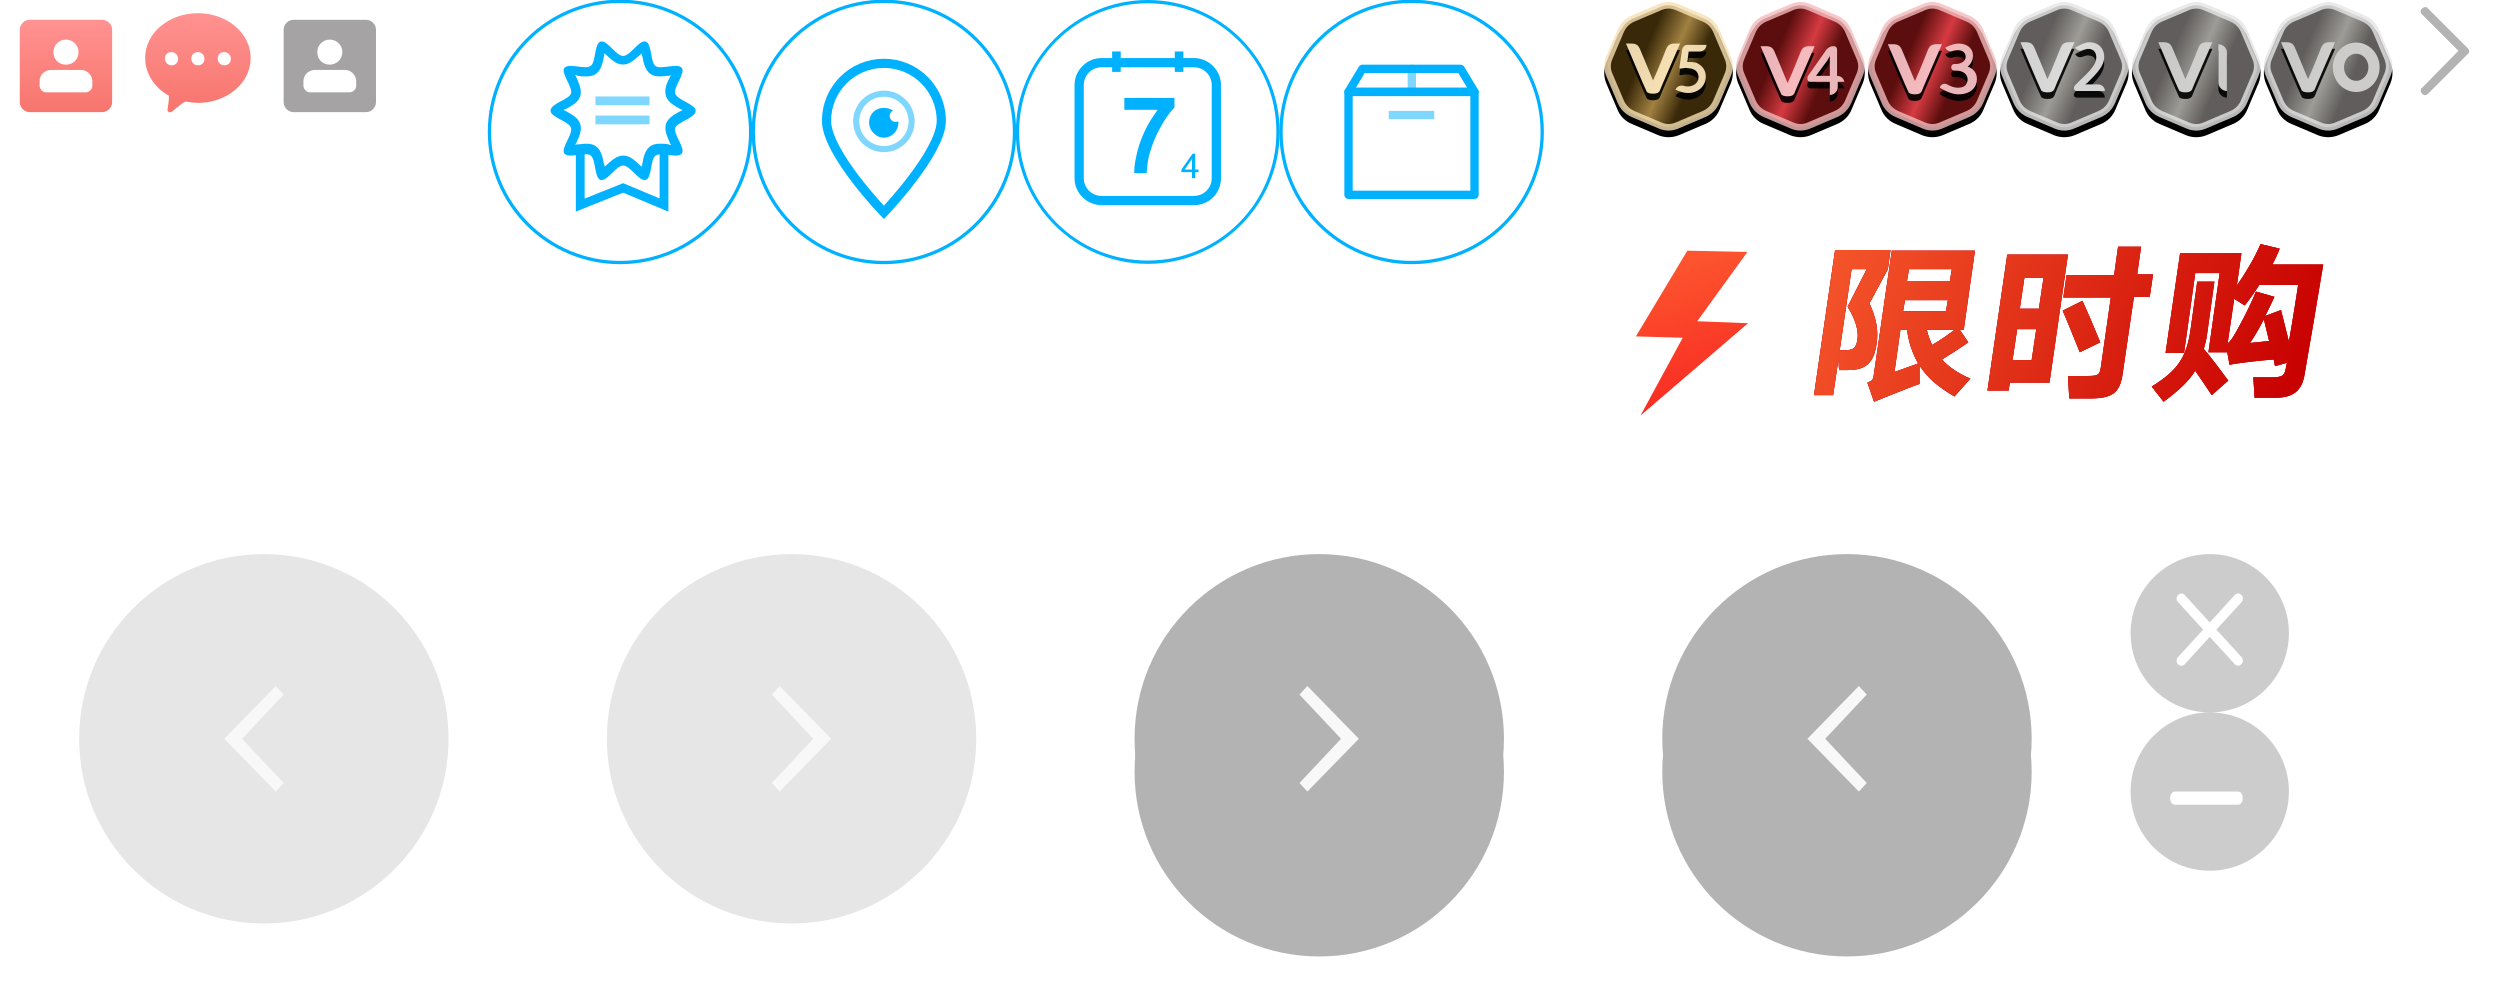 <?xml version="1.0" encoding="utf-8"?>
<!-- Generator: Adobe Illustrator 19.0.0, SVG Export Plug-In . SVG Version: 6.00 Build 0)  -->
<svg version="1.1" id="图层_1" xmlns="http://www.w3.org/2000/svg" xmlns:xlink="http://www.w3.org/1999/xlink" x="0px" y="0px"
	 width="379px" height="152px" viewBox="-108 344.9 379 152" style="enable-background:new -108 344.9 379 152;"
	 xml:space="preserve">
<style type="text/css">
	.st0{fill:#00B1FF;}
	.st1{enable-background:new    ;}
	.st2{fill:none;stroke:#00B1FF;stroke-width:0.5;}
	.st3{fill:none;stroke:#00B1FF;stroke-width:1.391;stroke-linecap:round;}
	.st4{opacity:0.5;fill:none;stroke:#00B1FF;stroke-width:0.927;enable-background:new    ;}
	.st5{fill:none;stroke:#00B1FF;stroke-width:1.261;stroke-linecap:round;stroke-linejoin:round;}
	
		.st6{opacity:0.5;fill:none;stroke:#00B1FF;stroke-width:1.261;stroke-linecap:round;stroke-linejoin:round;enable-background:new    ;}
	.st7{opacity:0.5;fill:none;stroke:#00B1FF;stroke-width:1.261;stroke-linejoin:round;enable-background:new    ;}
	.st8{fill:none;stroke:#00B1FF;stroke-width:1.331;stroke-linecap:round;}
	.st9{opacity:0.5;fill:none;stroke:#00B1FF;stroke-width:1.331;enable-background:new    ;}
	.st10{fill:url(#合并形状_3_);}
	.st11{fill:url(#合并形状_4_);}
	.st12{fill:#A5A3A3;}
	.st13{filter:url(#filter-5);}
	.st14{fill:url(#SVGID_1_);stroke:#F6DFB3;stroke-opacity:0.8;}
	.st15{opacity:0.9;}
	.st16{filter:url(#filter-7);}
	.st17{fill:#FFEAC0;}
	.st18{filter:url(#filter-9);}
	.st19{filter:url(#filter-12);}
	.st20{fill:url(#SVGID_2_);stroke:#F2BABC;stroke-opacity:0.8;}
	.st21{filter:url(#filter-14);}
	.st22{fill:#F9C9CC;}
	.st23{filter:url(#filter-16);}
	.st24{filter:url(#filter-19);}
	.st25{fill:url(#SVGID_3_);stroke:#E5E5E5;stroke-opacity:0.8;}
	.st26{filter:url(#filter-21);}
	.st27{fill:#E1E1E1;}
	.st28{filter:url(#filter-23);}
	.st29{filter:url(#filter-25);}
	.st30{fill:url(#SVGID_4_);stroke:#E5E5E5;stroke-opacity:0.8;}
	.st31{filter:url(#filter-27);}
	.st32{fill:#D5D5D4;}
	.st33{filter:url(#filter-29);}
	.st34{fill:#D8D7D6;}
	.st35{filter:url(#filter-31);}
	.st36{fill:url(#SVGID_5_);stroke:#E5E5E5;stroke-opacity:0.8;}
	.st37{filter:url(#filter-33);}
	.st38{fill:none;stroke:#CDCCCB;stroke-width:1.7;}
	.st39{filter:url(#filter-35);}
	.st40{fill:url(#SVGID_6_);stroke:#F2BABC;stroke-opacity:0.8;}
	.st41{filter:url(#filter-37);}
	.st42{filter:url(#filter-39);}
	.st43{fill:none;}
	.st44{opacity:0.1;enable-background:new    ;}
	.st45{opacity:0.7;fill:#FFFFFF;enable-background:new    ;}
	.st46{opacity:0.3;}
	.st47{filter:url(#filter-41);}
	.st48{opacity:0.9;fill:#FFFFFF;enable-background:new    ;}
	.st49{filter:url(#filter-43);}
	.st50{fill:#CA141D;}
	.st51{fill:url(#path-45_3_);}
	.st52{fill:url(#Light-icon_1_);}
	.st53{opacity:0.2;enable-background:new    ;}
	.st54{fill:#FFFFFF;}
	.st55{opacity:0.3;enable-background:new    ;}
</style>
<filter  width="192.8%" height="159.6%" filterUnits="objectBoundingBox" x="-45.1%" id="filter-9" y="-16.3%">
	<feMorphology  in="SourceAlpha" radius="0.2" result="shadowSpreadOuter1" operator="dilate"></feMorphology>
	<feOffset  in="shadowSpreadOuter1" dx="0" result="shadowOffsetOuter1" dy="1"></feOffset>
	<feGaussianBlur  in="shadowOffsetOuter1" result="shadowBlurOuter1" stdDeviation="0.5"></feGaussianBlur>
	<feComposite  in="shadowBlurOuter1" in2="SourceAlpha" result="shadowBlurOuter1" operator="out"></feComposite>
	
		<feColorMatrix  type="matrix" in="shadowBlurOuter1" values="0 0 0 0 0.652   0 0 0 0 0.373   0 0 0 0 0.128  0 0 0 0.126 0">
		</feColorMatrix>
</filter>
<filter  width="149.3%" height="152.6%" filterUnits="objectBoundingBox" x="-24.7%" id="filter-7" y="-13.2%">
	<feOffset  in="SourceAlpha" dx="0" result="shadowOffsetOuter1" dy="1"></feOffset>
	<feGaussianBlur  in="shadowOffsetOuter1" result="shadowBlurOuter1" stdDeviation="0.5"></feGaussianBlur>
	
		<feColorMatrix  type="matrix" in="shadowBlurOuter1" values="0 0 0 0 0.652   0 0 0 0 0.373   0 0 0 0 0.128  0 0 0 0.126 0">
		</feColorMatrix>
</filter>
<filter  width="116.7%" height="116.7%" filterUnits="objectBoundingBox" x="-8.4%" id="filter-5" y="-3.4%">
	<feOffset  in="SourceAlpha" dx="0" result="shadowOffsetOuter1" dy="1"></feOffset>
	<feGaussianBlur  in="shadowOffsetOuter1" result="shadowBlurOuter1" stdDeviation="0.5"></feGaussianBlur>
	<feComposite  in="shadowBlurOuter1" in2="SourceAlpha" result="shadowBlurOuter1" operator="out"></feComposite>
	<feColorMatrix  type="matrix" in="shadowBlurOuter1" values="0 0 0 0 0   0 0 0 0 0   0 0 0 0 0  0 0 0 0.1 0"></feColorMatrix>
</filter>
<filter  width="167.9%" height="167.9%" filterUnits="objectBoundingBox" x="-33.9%" id="filter-43" y="-25.0%">
	<feOffset  in="SourceAlpha" dx="0" result="shadowOffsetOuter1" dy="5"></feOffset>
	<feGaussianBlur  in="shadowOffsetOuter1" result="shadowBlurOuter1" stdDeviation="5.5"></feGaussianBlur>
	<feColorMatrix  type="matrix" in="shadowBlurOuter1" values="0 0 0 0 0   0 0 0 0 0   0 0 0 0 0  0 0 0 0.05 0"></feColorMatrix>
</filter>
<filter  width="167.9%" height="167.9%" filterUnits="objectBoundingBox" x="-33.9%" id="filter-41" y="-25.0%">
	<feOffset  in="SourceAlpha" dx="0" result="shadowOffsetOuter1" dy="5"></feOffset>
	<feGaussianBlur  in="shadowOffsetOuter1" result="shadowBlurOuter1" stdDeviation="5.5"></feGaussianBlur>
	<feColorMatrix  type="matrix" in="shadowBlurOuter1" values="0 0 0 0 0   0 0 0 0 0   0 0 0 0 0  0 0 0 0.05 0"></feColorMatrix>
</filter>
<filter  width="174.9%" height="159.1%" filterUnits="objectBoundingBox" x="-35.0%" id="filter-39" y="-16.1%">
	<feMorphology  in="SourceAlpha" radius="0.2" result="shadowSpreadOuter1" operator="dilate"></feMorphology>
	<feOffset  in="shadowSpreadOuter1" dx="0" result="shadowOffsetOuter1" dy="1"></feOffset>
	<feGaussianBlur  in="shadowOffsetOuter1" result="shadowBlurOuter1" stdDeviation="0.5"></feGaussianBlur>
	<feComposite  in="shadowBlurOuter1" in2="SourceAlpha" result="shadowBlurOuter1" operator="out"></feComposite>
	
		<feColorMatrix  type="matrix" in="shadowBlurOuter1" values="0 0 0 0 0.652   0 0 0 0 0.373   0 0 0 0 0.128  0 0 0 0.126 0">
		</feColorMatrix>
</filter>
<filter  width="149.3%" height="152.6%" filterUnits="objectBoundingBox" x="-24.7%" id="filter-37" y="-13.2%">
	<feOffset  in="SourceAlpha" dx="0" result="shadowOffsetOuter1" dy="1"></feOffset>
	<feGaussianBlur  in="shadowOffsetOuter1" result="shadowBlurOuter1" stdDeviation="0.5"></feGaussianBlur>
	
		<feColorMatrix  type="matrix" in="shadowBlurOuter1" values="0 0 0 0 0.652   0 0 0 0 0.373   0 0 0 0 0.128  0 0 0 0.126 0">
		</feColorMatrix>
</filter>
<filter  width="116.7%" height="116.7%" filterUnits="objectBoundingBox" x="-8.4%" id="filter-35" y="-3.4%">
	<feOffset  in="SourceAlpha" dx="0" result="shadowOffsetOuter1" dy="1"></feOffset>
	<feGaussianBlur  in="shadowOffsetOuter1" result="shadowBlurOuter1" stdDeviation="0.5"></feGaussianBlur>
	<feComposite  in="shadowBlurOuter1" in2="SourceAlpha" result="shadowBlurOuter1" operator="out"></feComposite>
	<feColorMatrix  type="matrix" in="shadowBlurOuter1" values="0 0 0 0 0   0 0 0 0 0   0 0 0 0 0  0 0 0 0.1 0"></feColorMatrix>
</filter>
<filter  width="149.3%" height="152.6%" filterUnits="objectBoundingBox" x="-24.7%" id="filter-33" y="-13.2%">
	<feOffset  in="SourceAlpha" dx="0" result="shadowOffsetOuter1" dy="1"></feOffset>
	<feGaussianBlur  in="shadowOffsetOuter1" result="shadowBlurOuter1" stdDeviation="0.5"></feGaussianBlur>
	
		<feColorMatrix  type="matrix" in="shadowBlurOuter1" values="0 0 0 0 0.652   0 0 0 0 0.373   0 0 0 0 0.128  0 0 0 0.126 0">
		</feColorMatrix>
</filter>
<filter  width="116.7%" height="116.7%" filterUnits="objectBoundingBox" x="-8.4%" id="filter-31" y="-3.4%">
	<feOffset  in="SourceAlpha" dx="0" result="shadowOffsetOuter1" dy="1"></feOffset>
	<feGaussianBlur  in="shadowOffsetOuter1" result="shadowBlurOuter1" stdDeviation="0.5"></feGaussianBlur>
	<feComposite  in="shadowBlurOuter1" in2="SourceAlpha" result="shadowBlurOuter1" operator="out"></feComposite>
	<feColorMatrix  type="matrix" in="shadowBlurOuter1" values="0 0 0 0 0   0 0 0 0 0   0 0 0 0 0  0 0 0 0.1 0"></feColorMatrix>
</filter>
<filter  width="446.5%" height="161.6%" filterUnits="objectBoundingBox" x="-173.2%" id="filter-29" y="-16.8%">
	<feMorphology  in="SourceAlpha" radius="0.2" result="shadowSpreadOuter1" operator="dilate"></feMorphology>
	<feOffset  in="shadowSpreadOuter1" dx="0" result="shadowOffsetOuter1" dy="1"></feOffset>
	<feGaussianBlur  in="shadowOffsetOuter1" result="shadowBlurOuter1" stdDeviation="0.5"></feGaussianBlur>
	<feComposite  in="shadowBlurOuter1" in2="SourceAlpha" result="shadowBlurOuter1" operator="out"></feComposite>
	
		<feColorMatrix  type="matrix" in="shadowBlurOuter1" values="0 0 0 0 0.652   0 0 0 0 0.373   0 0 0 0 0.128  0 0 0 0.126 0">
		</feColorMatrix>
</filter>
<filter  width="149.3%" height="152.6%" filterUnits="objectBoundingBox" x="-24.7%" id="filter-27" y="-13.2%">
	<feOffset  in="SourceAlpha" dx="0" result="shadowOffsetOuter1" dy="1"></feOffset>
	<feGaussianBlur  in="shadowOffsetOuter1" result="shadowBlurOuter1" stdDeviation="0.5"></feGaussianBlur>
	
		<feColorMatrix  type="matrix" in="shadowBlurOuter1" values="0 0 0 0 0.652   0 0 0 0 0.373   0 0 0 0 0.128  0 0 0 0.126 0">
		</feColorMatrix>
</filter>
<filter  width="116.7%" height="116.7%" filterUnits="objectBoundingBox" x="-8.4%" id="filter-25" y="-3.4%">
	<feOffset  in="SourceAlpha" dx="0" result="shadowOffsetOuter1" dy="1"></feOffset>
	<feGaussianBlur  in="shadowOffsetOuter1" result="shadowBlurOuter1" stdDeviation="0.5"></feGaussianBlur>
	<feComposite  in="shadowBlurOuter1" in2="SourceAlpha" result="shadowBlurOuter1" operator="out"></feComposite>
	<feColorMatrix  type="matrix" in="shadowBlurOuter1" values="0 0 0 0 0   0 0 0 0 0   0 0 0 0 0  0 0 0 0.1 0"></feColorMatrix>
</filter>
<filter  width="191.2%" height="159.6%" filterUnits="objectBoundingBox" x="-44.5%" id="filter-23" y="-16.3%">
	<feMorphology  in="SourceAlpha" radius="0.2" result="shadowSpreadOuter1" operator="dilate"></feMorphology>
	<feOffset  in="shadowSpreadOuter1" dx="0" result="shadowOffsetOuter1" dy="1"></feOffset>
	<feGaussianBlur  in="shadowOffsetOuter1" result="shadowBlurOuter1" stdDeviation="0.5"></feGaussianBlur>
	<feComposite  in="shadowBlurOuter1" in2="SourceAlpha" result="shadowBlurOuter1" operator="out"></feComposite>
	
		<feColorMatrix  type="matrix" in="shadowBlurOuter1" values="0 0 0 0 0.652   0 0 0 0 0.373   0 0 0 0 0.128  0 0 0 0.126 0">
		</feColorMatrix>
</filter>
<filter  width="149.3%" height="152.6%" filterUnits="objectBoundingBox" x="-24.7%" id="filter-21" y="-13.2%">
	<feOffset  in="SourceAlpha" dx="0" result="shadowOffsetOuter1" dy="1"></feOffset>
	<feGaussianBlur  in="shadowOffsetOuter1" result="shadowBlurOuter1" stdDeviation="0.5"></feGaussianBlur>
	
		<feColorMatrix  type="matrix" in="shadowBlurOuter1" values="0 0 0 0 0.652   0 0 0 0 0.373   0 0 0 0 0.128  0 0 0 0.126 0">
		</feColorMatrix>
</filter>
<filter  width="116.7%" height="116.7%" filterUnits="objectBoundingBox" x="-8.4%" id="filter-19" y="-3.4%">
	<feOffset  in="SourceAlpha" dx="0" result="shadowOffsetOuter1" dy="1"></feOffset>
	<feGaussianBlur  in="shadowOffsetOuter1" result="shadowBlurOuter1" stdDeviation="0.5"></feGaussianBlur>
	<feComposite  in="shadowBlurOuter1" in2="SourceAlpha" result="shadowBlurOuter1" operator="out"></feComposite>
	<feColorMatrix  type="matrix" in="shadowBlurOuter1" values="0 0 0 0 0   0 0 0 0 0   0 0 0 0 0  0 0 0 0.1 0"></feColorMatrix>
</filter>
<filter  width="177.1%" height="157.1%" filterUnits="objectBoundingBox" x="-37.7%" id="filter-16" y="-15.6%">
	<feMorphology  in="SourceAlpha" radius="0.2" result="shadowSpreadOuter1" operator="dilate"></feMorphology>
	<feOffset  in="shadowSpreadOuter1" dx="0" result="shadowOffsetOuter1" dy="1"></feOffset>
	<feGaussianBlur  in="shadowOffsetOuter1" result="shadowBlurOuter1" stdDeviation="0.5"></feGaussianBlur>
	<feComposite  in="shadowBlurOuter1" in2="SourceAlpha" result="shadowBlurOuter1" operator="out"></feComposite>
	
		<feColorMatrix  type="matrix" in="shadowBlurOuter1" values="0 0 0 0 0.652   0 0 0 0 0.373   0 0 0 0 0.128  0 0 0 0.126 0">
		</feColorMatrix>
</filter>
<filter  width="149.3%" height="152.6%" filterUnits="objectBoundingBox" x="-24.7%" id="filter-14" y="-13.2%">
	<feOffset  in="SourceAlpha" dx="0" result="shadowOffsetOuter1" dy="1"></feOffset>
	<feGaussianBlur  in="shadowOffsetOuter1" result="shadowBlurOuter1" stdDeviation="0.5"></feGaussianBlur>
	
		<feColorMatrix  type="matrix" in="shadowBlurOuter1" values="0 0 0 0 0.652   0 0 0 0 0.373   0 0 0 0 0.128  0 0 0 0.126 0">
		</feColorMatrix>
</filter>
<filter  width="116.7%" height="116.7%" filterUnits="objectBoundingBox" x="-8.4%" id="filter-12" y="-3.4%">
	<feOffset  in="SourceAlpha" dx="0" result="shadowOffsetOuter1" dy="1"></feOffset>
	<feGaussianBlur  in="shadowOffsetOuter1" result="shadowBlurOuter1" stdDeviation="0.5"></feGaussianBlur>
	<feComposite  in="shadowBlurOuter1" in2="SourceAlpha" result="shadowBlurOuter1" operator="out"></feComposite>
	<feColorMatrix  type="matrix" in="shadowBlurOuter1" values="0 0 0 0 0   0 0 0 0 0   0 0 0 0 0  0 0 0 0.1 0"></feColorMatrix>
</filter>
<title>icon01</title>
<desc>Created with Sketch.</desc>
<g>
	<g id="退货">
		<g id="分组-2">
			<g>
				<path class="st0" d="M66,384.9c-11,0-20-9-20-20s9-20,20-20s20,9,20,20S77,384.9,66,384.9z M66,345.4
					c-10.8,0-19.5,8.7-19.5,19.5s8.7,19.5,19.5,19.5s19.5-8.7,19.5-19.5S76.8,345.4,66,345.4z"/>
			</g>
			<g>
				<path class="st0" d="M73,376H59c-2.2,0-4.1-1.8-4.1-4.1v-14.1c0-2.2,1.8-4.1,4.1-4.1H73c2.2,0,4.1,1.8,4.1,4.1v14.1
					C77.1,374.2,75.3,376,73,376z M59,355.1c-1.5,0-2.7,1.2-2.7,2.7v14.1c0,1.5,1.2,2.7,2.7,2.7H73c1.5,0,2.7-1.2,2.7-2.7v-14.1
					c0-1.5-1.2-2.7-2.7-2.7H59z"/>
			</g>
			<g>
				<rect x="60.6" y="352.7" class="st0" width="1.3" height="3.1"/>
			</g>
			<g>
				<rect x="70.1" y="352.7" class="st0" width="1.3" height="3.1"/>
			</g>
			<g class="st1">
				<path class="st0" d="M62.7,361.3V360h7.1v1.1c-0.7,0.7-1.4,1.7-2.1,3c-0.7,1.2-1.2,2.5-1.6,3.8c-0.3,0.9-0.4,1.9-0.5,3h-1.4
					c0-0.9,0.2-1.9,0.5-3.1s0.8-2.4,1.4-3.6c0.6-1.1,1.3-2.1,1.9-2.9H62.7z"/>
			</g>
			<g class="st1">
				<path class="st2" d="M62.7,361.3V360h7.1v1.1c-0.7,0.7-1.4,1.7-2.1,3c-0.7,1.2-1.2,2.5-1.6,3.8c-0.3,0.9-0.4,1.9-0.5,3h-1.4
					c0-0.9,0.2-1.9,0.5-3.1s0.8-2.4,1.4-3.6c0.6-1.1,1.3-2.1,1.9-2.9H62.7z"/>
			</g>
			<g class="st1">
				<path class="st0" d="M72.7,371.9V371h-1.6v-0.4l1.7-2.4h0.4v2.4h0.5v0.4h-0.5v0.9H72.7z M72.7,370.6V369l-1.1,1.6H72.7z"/>
			</g>
		</g>
	</g>
	<g id="维修">
		<g id="分组_3_">
			<circle id="椭圆形_6_" class="st2" cx="26" cy="364.9" r="19.8"/>
			<path id="路径" class="st3" d="M34.7,363.2c0,4.8-8.7,13.9-8.7,13.9s-8.7-9-8.7-13.9c0-4.8,3.9-8.7,8.7-8.7
				S34.7,358.4,34.7,363.2L34.7,363.2z"/>
			<ellipse id="椭圆形_5_" class="st4" cx="26" cy="363.3" rx="4.2" ry="4.2"/>
			<path id="路径_1_" class="st0" d="M27.8,363.4c-0.4,0-0.8-0.3-0.9-0.7c-0.1-0.4,0.1-0.9,0.5-1c-0.8-0.6-2-0.6-2.8,0
				s-1.1,1.8-0.6,2.8c0.5,0.9,1.5,1.5,2.5,1.2c1-0.2,1.7-1.2,1.7-2.2c0-0.1,0-0.1,0-0.2C28.1,363.3,27.9,363.4,27.8,363.4
				L27.8,363.4z"/>
		</g>
	</g>
	<g id="运输">
		<g id="运输-icon">
			<circle id="椭圆形_4_" class="st2" cx="106" cy="364.9" r="19.8"/>
			<g id="分组" transform="translate(10.435, 10.435)">
				<polygon id="Stroke-1_1_" class="st5" points="86,364 105.1,364 105.1,348.4 86,348.4 				"/>
				<polygon id="Stroke-3" class="st5" points="105.1,348.4 86,348.4 88.1,344.9 103,344.9 				"/>
				<line id="Stroke-4" class="st6" x1="95.6" y1="344.9" x2="95.6" y2="348.4"/>
				<line id="Stroke-5_2_" class="st7" x1="92.1" y1="351.9" x2="99" y2="351.9"/>
			</g>
		</g>
	</g>
	<g id="品质保证">
		<g id="品质保证-icon">
			<g id="分组_9_" transform="translate(9.565, 6.087)">
				<polyline id="Stroke-1" class="st8" points="-16.9,362.2 -16.9,369.9 -23.1,367.3 -29.6,369.9 -29.6,362.2 				"/>
				<path id="Fill-3" class="st0" d="M-26.3,345.1c-0.1,0-0.1,0-0.2,0c-1,0.3-0.7,3.1-1.5,3.7c-0.2,0.1-0.4,0.2-0.8,0.2
					c-0.7,0-1.6-0.2-2.3-0.2c-0.4,0-0.7,0.1-0.9,0.3c-0.6,0.8,1.3,2.9,1,3.9c-0.3,0.9-3.1,1.5-3.1,2.6c0,1,2.8,1.6,3.1,2.6
					c0.3,1-1.6,3.1-1,3.9c0.2,0.2,0.5,0.3,0.9,0.3c0.7,0,1.6-0.2,2.3-0.2c0.3,0,0.6,0,0.8,0.2c0.8,0.6,0.5,3.4,1.5,3.7
					c0.1,0,0.1,0,0.2,0c0.9,0,2.2-2.2,3.2-2.2s2.3,2.2,3.2,2.2c0.1,0,0.1,0,0.2,0c1-0.3,0.7-3.1,1.5-3.7c0.2-0.1,0.4-0.2,0.8-0.2
					c0.7,0,1.6,0.2,2.3,0.2c0.4,0,0.7-0.1,0.9-0.3c0.6-0.8-1.3-2.9-1-3.9c0.3-0.9,3.1-1.5,3.1-2.6c0-1-2.8-1.6-3.1-2.6
					c-0.3-1,1.6-3.1,1-3.9c-0.2-0.2-0.5-0.3-0.9-0.3c-0.7,0-1.6,0.2-2.3,0.2c-0.3,0-0.6,0-0.8-0.2c-0.8-0.6-0.5-3.4-1.5-3.7
					c-0.1,0-0.1,0-0.2,0c-0.9,0-2.2,2.2-3.2,2.2S-25.4,345.1-26.3,345.1 M-20.3,346.9c0,0.1,0,0.3,0.1,0.4c0.2,1,0.4,2.1,1.2,2.7
					c0.4,0.3,0.9,0.4,1.5,0.4c0.4,0,0.9-0.1,1.3-0.1c0.1,0,0.3,0,0.4-0.1c-0.1,0.1-0.1,0.2-0.2,0.3c-0.5,0.9-0.9,1.9-0.6,2.9
					c0.3,0.9,1.2,1.4,2.1,1.9c0.1,0.1,0.3,0.1,0.4,0.2c-0.1,0.1-0.3,0.2-0.4,0.2c-0.9,0.5-1.8,1-2.1,1.9c-0.3,1,0.2,1.9,0.6,2.9
					c0,0.1,0.1,0.2,0.2,0.3c-0.1,0-0.3,0-0.4-0.1c-0.4-0.1-0.9-0.1-1.3-0.1c-0.6,0-1.1,0.1-1.5,0.4c-0.8,0.6-1,1.6-1.2,2.7
					c0,0.1,0,0.2-0.1,0.4c-0.1-0.1-0.2-0.2-0.2-0.2c-0.8-0.7-1.5-1.5-2.6-1.5c-1,0-1.8,0.8-2.6,1.5c-0.1,0.1-0.2,0.2-0.2,0.2
					c0-0.1,0-0.3-0.1-0.4c-0.2-1-0.4-2.1-1.2-2.7c-0.4-0.3-0.9-0.4-1.5-0.4c-0.4,0-0.9,0.1-1.3,0.1c-0.1,0-0.3,0-0.4,0.1
					c0.1-0.1,0.1-0.2,0.2-0.3c0.4-0.9,0.9-1.9,0.6-2.9c-0.3-0.9-1.2-1.4-2.1-1.9c-0.1-0.1-0.3-0.1-0.4-0.2c0.1-0.1,0.3-0.2,0.4-0.2
					c0.9-0.5,1.8-1,2.1-1.9c0.3-1-0.2-1.9-0.6-2.9c0-0.1-0.1-0.2-0.2-0.3c0.1,0,0.2,0,0.4,0.1c0.4,0.1,0.9,0.1,1.3,0.1
					c0.6,0,1.1-0.1,1.5-0.4c0.8-0.6,1-1.6,1.2-2.7c0-0.1,0-0.2,0.1-0.4c0.1,0.1,0.2,0.2,0.2,0.2c0.8,0.7,1.5,1.5,2.6,1.5
					c1,0,1.8-0.8,2.6-1.5C-20.5,347.1-20.4,347-20.3,346.9"/>
				<line id="Stroke-5_1_" class="st9" x1="-27.3" y1="354.1" x2="-19.1" y2="354.1"/>
				<line id="Stroke-7" class="st9" x1="-27.3" y1="357" x2="-19.1" y2="357"/>
			</g>
			<circle id="椭圆形_3_" class="st2" cx="-14" cy="364.9" r="19.8"/>
		</g>
	</g>
	
		<linearGradient id="合并形状_3_" gradientUnits="userSpaceOnUse" x1="-207.786" y1="817.137" x2="-207.786" y2="816.137" gradientTransform="matrix(14 0 0 -14 2811 11787.81)">
		<stop  offset="0" style="stop-color:#FF9291"/>
		<stop  offset="1" style="stop-color:#F7756D"/>
	</linearGradient>
	<path id="合并形状" class="st10" d="M-92.5,347.9c0.8,0,1.5,0.7,1.5,1.5v11c0,0.8-0.7,1.5-1.5,1.5h-11c-0.8,0-1.5-0.7-1.5-1.5
		v-11c0-0.8,0.7-1.5,1.5-1.5H-92.5z M-100.3,355.5L-100.3,355.5l-0.1,0c-0.9,0.1-1.6,0.8-1.6,1.7l0,0v0.7l0,0.1
		c0.1,0.5,0.5,0.9,1,0.9l0,0h6l0.1,0c0.5-0.1,0.9-0.5,0.9-1l0,0v-0.7l0-0.1c-0.1-0.9-0.8-1.6-1.7-1.6l0,0H-100.3z M-98,350.9
		c-1,0-1.9,0.8-1.9,1.9s0.8,1.9,1.9,1.9s1.9-0.8,1.9-1.9S-97,350.9-98,350.9z"/>
	
		<linearGradient id="合并形状_4_" gradientUnits="userSpaceOnUse" x1="-208.75" y1="818.78" x2="-208.75" y2="817.78" gradientTransform="matrix(16 0 0 -15 3262 12628.59)">
		<stop  offset="0" style="stop-color:#FF9291"/>
		<stop  offset="1" style="stop-color:#F7756D"/>
	</linearGradient>
	<path id="合并形状_1_" class="st11" d="M-78,346.9c4.4,0,8,3,8,6.8s-3.6,6.8-8,6.8c-0.6,0-1.9-0.2-1.9-0.2c0,0-0.2,0.1-0.5,0.3
		c-0.4,0.3-0.9,0.7-1.5,1.2c-0.3,0.3-0.8,0-0.7-0.3c0.1-0.7,0.2-1.3,0.2-1.7c0,0,0-0.2,0-0.4c-2.2-1.2-3.6-3.4-3.6-5.7
		C-86,349.9-82.4,346.9-78,346.9z M-74,352.8c-0.6,0-1,0.4-1,1c0,0.5,0.4,1,1,1s1-0.4,1-1C-73,353.3-73.4,352.8-74,352.8z
		 M-78,352.8c-0.6,0-1,0.4-1,1c0,0.5,0.4,1,1,1s1-0.4,1-1C-77,353.3-77.4,352.8-78,352.8z M-82,352.8c-0.6,0-1,0.4-1,1
		c0,0.5,0.4,1,1,1s1-0.4,1-1C-81,353.3-81.4,352.8-82,352.8z"/>
	<path id="合并形状_2_" class="st12" d="M-52.5,347.9c0.8,0,1.5,0.7,1.5,1.5v11c0,0.8-0.7,1.5-1.5,1.5h-11
		c-0.8,0-1.5-0.7-1.5-1.5v-11c0-0.8,0.7-1.5,1.5-1.5H-52.5z M-60.3,355.5L-60.3,355.5l-0.1,0c-0.9,0.1-1.6,0.8-1.6,1.7l0,0v0.7
		l0,0.1c0.1,0.5,0.5,0.9,1,0.9l0,0h6l0.1,0c0.5-0.1,0.9-0.5,0.9-1l0,0v-0.7l0-0.1c-0.1-0.9-0.8-1.6-1.7-1.6l0,0H-60.3z M-58,350.9
		c-1,0-1.9,0.8-1.9,1.9s0.8,1.9,1.9,1.9c1,0,1.9-0.8,1.9-1.9S-57,350.9-58,350.9z"/>
	<g id="分组-3" transform="translate(243, 0)">
		<g id="分组_4_">
			<g id="多边形">
				<g class="st13">
					<path id="path-4_1_" d="M-96.5,345.5l4,1.7c1,0.4,1.8,1.2,2.2,2.2l1.7,4c0.4,1,0.4,2.1,0,3.1l-1.7,4c-0.4,1-1.2,1.8-2.2,2.2
						l-4,1.7c-1,0.4-2.1,0.4-3.1,0l-4-1.7c-1-0.4-1.8-1.2-2.2-2.2l-1.7-4c-0.4-1-0.4-2.1,0-3.1l1.7-4c0.4-1,1.2-1.8,2.2-2.2l4-1.7
						C-98.6,345.1-97.4,345.1-96.5,345.5z"/>
				</g>
				
					<linearGradient id="SVGID_1_" gradientUnits="userSpaceOnUse" x1="-452.821" y1="822.559" x2="-452.41" y2="822.383" gradientTransform="matrix(18.341 0 0 -18.341 8203.285 15439.69)">
					<stop  offset="0" style="stop-color:#3A2909"/>
					<stop  offset="0.527" style="stop-color:#A18141"/>
					<stop  offset="1" style="stop-color:#3A2909"/>
				</linearGradient>
				<path class="st14" d="M-96.7,346c-0.9-0.4-1.8-0.4-2.7,0l-4,1.7c-0.9,0.4-1.5,1-1.9,1.9l-1.7,4c-0.4,0.9-0.4,1.8,0,2.7l1.7,4
					c0.4,0.9,1,1.5,1.9,1.9l4,1.7c0.9,0.4,1.8,0.4,2.7,0l4-1.7c0.9-0.4,1.5-1,1.9-1.9l1.7-4c0.4-0.9,0.4-1.8,0-2.7l-1.7-4
					c-0.4-0.9-1-1.5-1.9-1.9L-96.7,346z"/>
			</g>
			<g id="Clip-2" class="st15">
				<g class="st16">
					<path id="path-6_2_" d="M-97.1,351.5c-0.9,0-1.1,0.4-1.3,0.8l0,0c-0.1,0.2-1.2,3.1-2,4.8l0,0c-0.7-1.7-1.9-4.6-2-4.8l0,0
						c-0.2-0.4-0.4-0.8-1.3-0.8l0,0h-0.8c0,0,3,7.1,3.1,7.2l0,0c0,0.1,0.2,0.4,1,0.4l0,0h0h0c0.8,0,0.9-0.3,1-0.4l0,0
						c0-0.1,3.1-7.2,3.1-7.2l0,0H-97.1z"/>
				</g>
				<g>
					<path id="path-6_1_" class="st17" d="M-97.1,351.5c-0.9,0-1.1,0.4-1.3,0.8l0,0c-0.1,0.2-1.2,3.1-2,4.8l0,0
						c-0.7-1.7-1.9-4.6-2-4.8l0,0c-0.2-0.4-0.4-0.8-1.3-0.8l0,0h-0.8c0,0,3,7.1,3.1,7.2l0,0c0,0.1,0.2,0.4,1,0.4l0,0h0h0
						c0.8,0,0.9-0.3,1-0.4l0,0c0-0.1,3.1-7.2,3.1-7.2l0,0H-97.1z"/>
				</g>
			</g>
			<g id="Fill-83-Copy" class="st15">
				<g class="st18">
					<path id="path-8_2_" d="M-94.8,354.3c-0.2,0-0.3,0-0.4,0l0.2-1.6h1.7c0.6,0,1-0.5,1-1l0,0l0,0h-2.9c-0.4,0-0.7,0.3-0.8,0.7
						l-0.4,2.7c0,0.1,0,0.2,0.1,0.2c0,0,0,0,0,0l0,0l0,0c0.3,0,0.5-0.1,0.9-0.1c1.2,0,1.9,0.5,1.9,1.4c0,0.9-0.8,1.4-1.6,1.4
						c-0.2,0-0.4,0-0.7-0.1c-0.5-0.1-1,0.1-1.2,0.6l0,0l0,0c0.7,0.3,1.3,0.5,1.9,0.5c1.6,0,2.7-1.1,2.7-2.5c0-0.8-0.4-1.5-1.1-1.9
						C-93.7,354.4-94.2,354.3-94.8,354.3z"/>
				</g>
				<g>
					<path id="path-8_1_" class="st17" d="M-94.8,354.3c-0.2,0-0.3,0-0.4,0l0.2-1.6h1.7c0.6,0,1-0.5,1-1l0,0l0,0h-2.9
						c-0.4,0-0.7,0.3-0.8,0.7l-0.4,2.7c0,0.1,0,0.2,0.1,0.2c0,0,0,0,0,0l0,0l0,0c0.3,0,0.5-0.1,0.9-0.1c1.2,0,1.9,0.5,1.9,1.4
						c0,0.9-0.8,1.4-1.6,1.4c-0.2,0-0.4,0-0.7-0.1c-0.5-0.1-1,0.1-1.2,0.6l0,0l0,0c0.7,0.3,1.3,0.5,1.9,0.5c1.6,0,2.7-1.1,2.7-2.5
						c0-0.8-0.4-1.5-1.1-1.9C-93.7,354.4-94.2,354.3-94.8,354.3z"/>
				</g>
			</g>
		</g>
		<g id="分组_5_" transform="translate(40, 0)">
			<g id="多边形_1_">
				<g class="st19">
					<path id="path-11_1_" d="M-96.5,345.5l4,1.7c1,0.4,1.8,1.2,2.2,2.2l1.7,4c0.4,1,0.4,2.1,0,3.1l-1.7,4c-0.4,1-1.2,1.8-2.2,2.2
						l-4,1.7c-1,0.4-2.1,0.4-3.1,0l-4-1.7c-1-0.4-1.8-1.2-2.2-2.2l-1.7-4c-0.4-1-0.4-2.1,0-3.1l1.7-4c0.4-1,1.2-1.8,2.2-2.2l4-1.7
						C-98.6,345.1-97.4,345.1-96.5,345.5z"/>
				</g>
				
					<linearGradient id="SVGID_2_" gradientUnits="userSpaceOnUse" x1="-492.821" y1="822.559" x2="-492.41" y2="822.383" gradientTransform="matrix(18.341 0 0 -18.341 8936.92 15439.69)">
					<stop  offset="0" style="stop-color:#5C0E0E"/>
					<stop  offset="0.527" style="stop-color:#D53A41"/>
					<stop  offset="1" style="stop-color:#5C0E0E"/>
				</linearGradient>
				<path class="st20" d="M-96.7,346c-0.9-0.4-1.8-0.4-2.7,0l-4,1.7c-0.9,0.4-1.5,1-1.9,1.9l-1.7,4c-0.4,0.9-0.4,1.8,0,2.7l1.7,4
					c0.4,0.9,1,1.5,1.9,1.9l4,1.7c0.9,0.4,1.8,0.4,2.7,0l4-1.7c0.9-0.4,1.5-1,1.9-1.9l1.7-4c0.4-0.9,0.4-1.8,0-2.7l-1.7-4
					c-0.4-0.9-1-1.5-1.9-1.9L-96.7,346z"/>
			</g>
			<g id="Clip-2_1_" class="st15">
				<g class="st21">
					<path id="path-13_2_" d="M-97.4,351.6c-0.9,0-1.1,0.4-1.3,0.8l0,0c-0.1,0.2-1.2,3.1-2,4.8l0,0c-0.7-1.7-1.9-4.6-2-4.8l0,0
						c-0.2-0.4-0.4-0.8-1.3-0.8l0,0h-0.8c0,0,3,7.1,3.1,7.2l0,0c0,0.1,0.2,0.4,1,0.4l0,0h0h0c0.8,0,0.9-0.3,1-0.4l0,0
						c0-0.1,3.1-7.2,3.1-7.2l0,0H-97.4z"/>
				</g>
				<g>
					<path id="path-13_1_" class="st22" d="M-97.4,351.6c-0.9,0-1.1,0.4-1.3,0.8l0,0c-0.1,0.2-1.2,3.1-2,4.8l0,0
						c-0.7-1.7-1.9-4.6-2-4.8l0,0c-0.2-0.4-0.4-0.8-1.3-0.8l0,0h-0.8c0,0,3,7.1,3.1,7.2l0,0c0,0.1,0.2,0.4,1,0.4l0,0h0h0
						c0.8,0,0.9-0.3,1-0.4l0,0c0-0.1,3.1-7.2,3.1-7.2l0,0H-97.4z"/>
				</g>
			</g>
			<g id="Fill-81-Copy" class="st15">
				<g class="st23">
					<path id="path-15_2_" d="M-91.9,353.3c0-0.9-0.7-1.8-2.2-1.8c-0.5,0-1.2,0.2-2,0.6c0.2,0.5,0.7,0.7,1.2,0.5c0,0,0,0,0,0
						c0.3-0.1,0.5-0.1,0.7-0.1c1,0,1.2,0.7,1.2,1c0,0.8-0.9,1.1-1.5,1.1h-0.2c-0.3,0-0.5,0.2-0.5,0.5s0.2,0.5,0.5,0.5h0.2l0,0
						c0.8,0,1.7,0.3,1.8,1.3c0,0.3-0.1,0.6-0.3,0.9c-0.3,0.3-0.7,0.4-1.2,0.4c-0.5,0-1.1-0.2-1.6-0.5c-0.4-0.2-0.9-0.1-1.1,0.4
						c0,0,0,0.1,0,0.1l0,0l0,0c1.1,0.7,2.1,1,2.8,1c1.9,0,2.8-1.1,2.8-2.3c0-0.9-0.5-1.6-1.4-1.9C-92.3,354.7-91.9,354.1-91.9,353.3
						z"/>
				</g>
				<g>
					<path id="path-15_1_" class="st22" d="M-91.9,353.3c0-0.9-0.7-1.8-2.2-1.8c-0.5,0-1.2,0.2-2,0.6c0.2,0.5,0.7,0.7,1.2,0.5
						c0,0,0,0,0,0c0.3-0.1,0.5-0.1,0.7-0.1c1,0,1.2,0.7,1.2,1c0,0.8-0.9,1.1-1.5,1.1h-0.2c-0.3,0-0.5,0.2-0.5,0.5s0.2,0.5,0.5,0.5
						h0.2l0,0c0.8,0,1.7,0.3,1.8,1.3c0,0.3-0.1,0.6-0.3,0.9c-0.3,0.3-0.7,0.4-1.2,0.4c-0.5,0-1.1-0.2-1.6-0.5
						c-0.4-0.2-0.9-0.1-1.1,0.4c0,0,0,0.1,0,0.1l0,0l0,0c1.1,0.7,2.1,1,2.8,1c1.9,0,2.8-1.1,2.8-2.3c0-0.9-0.5-1.6-1.4-1.9
						C-92.3,354.7-91.9,354.1-91.9,353.3z"/>
				</g>
			</g>
		</g>
		<g id="分组_6_" transform="translate(60, 0)">
			<g id="多边形_2_">
				<g class="st24">
					<path id="path-18_1_" d="M-96.5,345.5l4,1.7c1,0.4,1.8,1.2,2.2,2.2l1.7,4c0.4,1,0.4,2.1,0,3.1l-1.7,4c-0.4,1-1.2,1.8-2.2,2.2
						l-4,1.7c-1,0.4-2.1,0.4-3.1,0l-4-1.7c-1-0.4-1.8-1.2-2.2-2.2l-1.7-4c-0.4-1-0.4-2.1,0-3.1l1.7-4c0.4-1,1.2-1.8,2.2-2.2l4-1.7
						C-98.6,345.1-97.4,345.1-96.5,345.5z"/>
				</g>
				
					<linearGradient id="SVGID_3_" gradientUnits="userSpaceOnUse" x1="-512.821" y1="822.559" x2="-512.41" y2="822.383" gradientTransform="matrix(18.341 0 0 -18.341 9303.737 15439.69)">
					<stop  offset="0" style="stop-color:#605D5C"/>
					<stop  offset="0.527" style="stop-color:#9E9C97"/>
					<stop  offset="1" style="stop-color:#605D5C"/>
				</linearGradient>
				<path class="st25" d="M-96.7,346c-0.9-0.4-1.8-0.4-2.7,0l-4,1.7c-0.9,0.4-1.5,1-1.9,1.9l-1.7,4c-0.4,0.9-0.4,1.8,0,2.7l1.7,4
					c0.4,0.9,1,1.5,1.9,1.9l4,1.7c0.9,0.4,1.8,0.4,2.7,0l4-1.7c0.9-0.4,1.5-1,1.9-1.9l1.7-4c0.4-0.9,0.4-1.8,0-2.7l-1.7-4
					c-0.4-0.9-1-1.5-1.9-1.9L-96.7,346z"/>
			</g>
			<g id="Clip-2_2_" class="st15">
				<g class="st26">
					<path id="path-20_2_" d="M-97.3,351.3c-0.9,0-1.1,0.4-1.3,0.8l0,0c-0.1,0.2-1.2,3.1-2,4.8l0,0c-0.7-1.7-1.9-4.6-2-4.8l0,0
						c-0.2-0.4-0.4-0.8-1.3-0.8l0,0h-0.8c0,0,3,7.1,3.1,7.2l0,0c0,0.1,0.2,0.4,1,0.4l0,0h0h0c0.8,0,0.9-0.3,1-0.4l0,0
						c0-0.1,3.1-7.2,3.1-7.2l0,0H-97.3z"/>
				</g>
				<g>
					<path id="path-20_1_" class="st27" d="M-97.3,351.3c-0.9,0-1.1,0.4-1.3,0.8l0,0c-0.1,0.2-1.2,3.1-2,4.8l0,0
						c-0.7-1.7-1.9-4.6-2-4.8l0,0c-0.2-0.4-0.4-0.8-1.3-0.8l0,0h-0.8c0,0,3,7.1,3.1,7.2l0,0c0,0.1,0.2,0.4,1,0.4l0,0h0h0
						c0.8,0,0.9-0.3,1-0.4l0,0c0-0.1,3.1-7.2,3.1-7.2l0,0H-97.3z"/>
				</g>
			</g>
			<g id="Fill-1" class="st15">
				<g class="st28">
					<path id="path-22_2_" d="M-94.9,357.7l0.4-0.3c1.4-1.4,2.5-2.5,2.5-3.9c0-1.1-0.7-2.2-2.3-2.2c-0.5,0-1.2,0.3-2.1,0.8
						c0.2,0.4,0.7,0.6,1.1,0.4c0,0,0,0,0,0c0.3-0.1,0.6-0.2,0.8-0.2c1.1,0,1.3,0.8,1.3,1.3c0,1-0.8,1.9-2.6,3.6l-0.5,0.5
						c-0.2,0.2-0.3,0.4-0.3,0.6c0,0.2,0.2,0.4,0.4,0.4h4.3l0,0c0-0.6-0.5-1-1-1H-94.9L-94.9,357.7z"/>
				</g>
				<g>
					<path id="path-22_1_" class="st27" d="M-94.9,357.7l0.4-0.3c1.4-1.4,2.5-2.5,2.5-3.9c0-1.1-0.7-2.2-2.3-2.2
						c-0.5,0-1.2,0.3-2.1,0.8c0.2,0.4,0.7,0.6,1.1,0.4c0,0,0,0,0,0c0.3-0.1,0.6-0.2,0.8-0.2c1.1,0,1.3,0.8,1.3,1.3
						c0,1-0.8,1.9-2.6,3.6l-0.5,0.5c-0.2,0.2-0.3,0.4-0.3,0.6c0,0.2,0.2,0.4,0.4,0.4h4.3l0,0c0-0.6-0.5-1-1-1H-94.9L-94.9,357.7z"/>
				</g>
			</g>
		</g>
		<g id="分组_7_" transform="translate(80, 0)">
			<g id="多边形_3_">
				<g class="st29">
					<path id="path-24_1_" d="M-96.5,345.5l4,1.7c1,0.4,1.8,1.2,2.2,2.2l1.7,4c0.4,1,0.4,2.1,0,3.1l-1.7,4c-0.4,1-1.2,1.8-2.2,2.2
						l-4,1.7c-1,0.4-2.1,0.4-3.1,0l-4-1.7c-1-0.4-1.8-1.2-2.2-2.2l-1.7-4c-0.4-1-0.4-2.1,0-3.1l1.7-4c0.4-1,1.2-1.8,2.2-2.2l4-1.7
						C-98.6,345.1-97.4,345.1-96.5,345.5z"/>
				</g>
				
					<linearGradient id="SVGID_4_" gradientUnits="userSpaceOnUse" x1="-532.821" y1="822.559" x2="-532.41" y2="822.383" gradientTransform="matrix(18.341 0 0 -18.341 9670.555 15439.69)">
					<stop  offset="0" style="stop-color:#605D5C"/>
					<stop  offset="0.527" style="stop-color:#9E9C97"/>
					<stop  offset="1" style="stop-color:#605D5C"/>
				</linearGradient>
				<path class="st30" d="M-96.7,346c-0.9-0.4-1.8-0.4-2.7,0l-4,1.7c-0.9,0.4-1.5,1-1.9,1.9l-1.7,4c-0.4,0.9-0.4,1.8,0,2.7l1.7,4
					c0.4,0.9,1,1.5,1.9,1.9l4,1.7c0.9,0.4,1.8,0.4,2.7,0l4-1.7c0.9-0.4,1.5-1,1.9-1.9l1.7-4c0.4-0.9,0.4-1.8,0-2.7l-1.7-4
					c-0.4-0.9-1-1.5-1.9-1.9L-96.7,346z"/>
			</g>
			<g id="Clip-2_3_" class="st15">
				<g class="st31">
					<path id="path-26_2_" d="M-96.4,351.3c-0.9,0-1.1,0.4-1.3,0.8l0,0c-0.1,0.2-1.2,3.1-2,4.8l0,0c-0.7-1.7-1.9-4.6-2-4.8l0,0
						c-0.2-0.4-0.4-0.8-1.3-0.8l0,0h-0.8c0,0,3,7.1,3.1,7.2l0,0c0,0.1,0.2,0.4,1,0.4l0,0h0h0c0.8,0,0.9-0.3,1-0.4l0,0
						c0-0.1,3.1-7.2,3.1-7.2l0,0H-96.4z"/>
				</g>
				<g>
					<path id="path-26_1_" class="st32" d="M-96.4,351.3c-0.9,0-1.1,0.4-1.3,0.8l0,0c-0.1,0.2-1.2,3.1-2,4.8l0,0
						c-0.7-1.7-1.9-4.6-2-4.8l0,0c-0.2-0.4-0.4-0.8-1.3-0.8l0,0h-0.8c0,0,3,7.1,3.1,7.2l0,0c0,0.1,0.2,0.4,1,0.4l0,0h0h0
						c0.8,0,0.9-0.3,1-0.4l0,0c0-0.1,3.1-7.2,3.1-7.2l0,0H-96.4z"/>
				</g>
			</g>
			<g id="Fill-79" class="st15">
				<g class="st33">
					<path id="path-28_2_" d="M-94.7,351.6l0,0.6c0,0,0,0,0,0v0.5l0,0v4.7c0,0.7,0.6,1.3,1.3,1.3l0,0l0,0v-5.9
						C-93.4,352.2-94,351.6-94.7,351.6L-94.7,351.6L-94.7,351.6z"/>
				</g>
				<g>
					<path id="path-28_1_" class="st34" d="M-94.7,351.6l0,0.6c0,0,0,0,0,0v0.5l0,0v4.7c0,0.7,0.6,1.3,1.3,1.3l0,0l0,0v-5.9
						C-93.4,352.2-94,351.6-94.7,351.6L-94.7,351.6L-94.7,351.6z"/>
				</g>
			</g>
		</g>
		<g id="分组_8_" transform="translate(100, 0)">
			<g id="多边形_4_">
				<g class="st35">
					<path id="path-30_1_" d="M-96.5,345.5l4,1.7c1,0.4,1.8,1.2,2.2,2.2l1.7,4c0.4,1,0.4,2.1,0,3.1l-1.7,4c-0.4,1-1.2,1.8-2.2,2.2
						l-4,1.7c-1,0.4-2.1,0.4-3.1,0l-4-1.7c-1-0.4-1.8-1.2-2.2-2.2l-1.7-4c-0.4-1-0.4-2.1,0-3.1l1.7-4c0.4-1,1.2-1.8,2.2-2.2l4-1.7
						C-98.6,345.1-97.4,345.1-96.5,345.5z"/>
				</g>
				
					<linearGradient id="SVGID_5_" gradientUnits="userSpaceOnUse" x1="-552.821" y1="822.559" x2="-552.41" y2="822.383" gradientTransform="matrix(18.341 0 0 -18.341 10037.371 15439.69)">
					<stop  offset="0" style="stop-color:#605D5C"/>
					<stop  offset="0.527" style="stop-color:#9E9C97"/>
					<stop  offset="1" style="stop-color:#605D5C"/>
				</linearGradient>
				<path class="st36" d="M-96.7,346c-0.9-0.4-1.8-0.4-2.7,0l-4,1.7c-0.9,0.4-1.5,1-1.9,1.9l-1.7,4c-0.4,0.9-0.4,1.8,0,2.7l1.7,4
					c0.4,0.9,1,1.5,1.9,1.9l4,1.7c0.9,0.4,1.8,0.4,2.7,0l4-1.7c0.9-0.4,1.5-1,1.9-1.9l1.7-4c0.4-0.9,0.4-1.8,0-2.7l-1.7-4
					c-0.4-0.9-1-1.5-1.9-1.9L-96.7,346z"/>
			</g>
			<g id="Clip-2_4_" class="st15">
				<g class="st37">
					<path id="path-32_2_" d="M-97.8,351.3c-0.9,0-1.1,0.4-1.3,0.8l0,0c-0.1,0.2-1.2,3.1-2,4.8l0,0c-0.7-1.7-1.9-4.6-2-4.8l0,0
						c-0.2-0.4-0.4-0.8-1.3-0.8l0,0h-0.8c0,0,3,7.1,3.1,7.2l0,0c0,0.1,0.2,0.4,1,0.4l0,0h0h0c0.8,0,0.9-0.3,1-0.4l0,0
						c0-0.1,3.1-7.2,3.1-7.2l0,0H-97.8z"/>
				</g>
				<g>
					<path id="path-32_1_" class="st32" d="M-97.8,351.3c-0.9,0-1.1,0.4-1.3,0.8l0,0c-0.1,0.2-1.2,3.1-2,4.8l0,0
						c-0.7-1.7-1.9-4.6-2-4.8l0,0c-0.2-0.4-0.4-0.8-1.3-0.8l0,0h-0.8c0,0,3,7.1,3.1,7.2l0,0c0,0.1,0.2,0.4,1,0.4l0,0h0h0
						c0.8,0,0.9-0.3,1-0.4l0,0c0-0.1,3.1-7.2,3.1-7.2l0,0H-97.8z"/>
				</g>
			</g>
			<ellipse id="椭圆形_1_" class="st38" cx="-93.8" cy="355.1" rx="2.7" ry="2.9"/>
		</g>
		<g id="分组-4" transform="translate(20, 0)">
			<g id="多边形_5_">
				<g class="st39">
					<path id="path-34_1_" d="M-96.5,345.5l4,1.7c1,0.4,1.8,1.2,2.2,2.2l1.7,4c0.4,1,0.4,2.1,0,3.1l-1.7,4c-0.4,1-1.2,1.8-2.2,2.2
						l-4,1.7c-1,0.4-2.1,0.4-3.1,0l-4-1.7c-1-0.4-1.8-1.2-2.2-2.2l-1.7-4c-0.4-1-0.4-2.1,0-3.1l1.7-4c0.4-1,1.2-1.8,2.2-2.2l4-1.7
						C-98.6,345.1-97.4,345.1-96.5,345.5z"/>
				</g>
				
					<linearGradient id="SVGID_6_" gradientUnits="userSpaceOnUse" x1="-472.821" y1="822.559" x2="-472.41" y2="822.383" gradientTransform="matrix(18.341 0 0 -18.341 8570.103 15439.69)">
					<stop  offset="0" style="stop-color:#5C0E0E"/>
					<stop  offset="0.527" style="stop-color:#D53A41"/>
					<stop  offset="1" style="stop-color:#5C0E0E"/>
				</linearGradient>
				<path class="st40" d="M-96.7,346c-0.9-0.4-1.8-0.4-2.7,0l-4,1.7c-0.9,0.4-1.5,1-1.9,1.9l-1.7,4c-0.4,0.9-0.4,1.8,0,2.7l1.7,4
					c0.4,0.9,1,1.5,1.9,1.9l4,1.7c0.9,0.4,1.8,0.4,2.7,0l4-1.7c0.9-0.4,1.5-1,1.9-1.9l1.7-4c0.4-0.9,0.4-1.8,0-2.7l-1.7-4
					c-0.4-0.9-1-1.5-1.9-1.9L-96.7,346z"/>
			</g>
			<g id="Clip-2_5_" class="st15">
				<g class="st41">
					<path id="path-36_2_" d="M-96.7,351.9c-0.9,0-1.1,0.4-1.3,0.8l0,0c-0.1,0.2-1.2,3.1-2,4.8l0,0c-0.7-1.7-1.9-4.6-2-4.8l0,0
						c-0.2-0.4-0.4-0.8-1.3-0.8l0,0h-0.8c0,0,3,7.1,3.1,7.2l0,0c0,0.1,0.2,0.4,1,0.4l0,0h0h0c0.8,0,0.9-0.3,1-0.4l0,0
						c0-0.1,3.1-7.2,3.1-7.2l0,0H-96.7z"/>
				</g>
				<g>
					<path id="path-36_1_" class="st22" d="M-96.7,351.9c-0.9,0-1.1,0.4-1.3,0.8l0,0c-0.1,0.2-1.2,3.1-2,4.8l0,0
						c-0.7-1.7-1.9-4.6-2-4.8l0,0c-0.2-0.4-0.4-0.8-1.3-0.8l0,0h-0.8c0,0,3,7.1,3.1,7.2l0,0c0,0.1,0.2,0.4,1,0.4l0,0h0h0
						c0.8,0,0.9-0.3,1-0.4l0,0c0-0.1,3.1-7.2,3.1-7.2l0,0H-96.7z"/>
				</g>
			</g>
			<g id="Fill-82" class="st15">
				<g class="st42">
					<path id="path-38_2_" d="M-95.7,356.4l1.7-2.3c0.1-0.2,0.3-0.5,0.4-0.7c0,0.2,0,0.5,0,0.7v2.3H-95.7z M-92.5,356.4v-4
						c0-0.3-0.2-0.5-0.5-0.5h-0.1c-0.4,0-0.7,0.2-1,0.5l-2.8,4c-0.1,0.1-0.1,0.2-0.1,0.3v0.2c0,0.2,0.2,0.4,0.4,0.4h3l0,0v2
						c0.6,0,1.2-0.5,1.2-1.2v-0.8l0,0h1C-91.5,356.8-91.9,356.4-92.5,356.4L-92.5,356.4L-92.5,356.4z"/>
				</g>
				<g>
					<path id="path-38_1_" class="st22" d="M-95.7,356.4l1.7-2.3c0.1-0.2,0.3-0.5,0.4-0.7c0,0.2,0,0.5,0,0.7v2.3H-95.7z
						 M-92.5,356.4v-4c0-0.3-0.2-0.5-0.5-0.5h-0.1c-0.4,0-0.7,0.2-1,0.5l-2.8,4c-0.1,0.1-0.1,0.2-0.1,0.3v0.2c0,0.2,0.2,0.4,0.4,0.4
						h3l0,0v2c0.6,0,1.2-0.5,1.2-1.2v-0.8l0,0h1C-91.5,356.8-91.9,356.4-92.5,356.4L-92.5,356.4L-92.5,356.4z"/>
				</g>
			</g>
		</g>
	</g>
	<g id="banner箭头左" transform="translate(0, 72)">
		<rect id="矩形" x="-108" y="344.9" class="st43" width="80" height="80"/>
		<circle id="Oval-5" class="st44" cx="-68" cy="384.9" r="28"/>
		<polygon id="Prev" class="st45" points="-66.2,392.9 -65,391.6 -71.3,384.9 -65,378.2 -66.2,376.9 -74,384.9 		"/>
	</g>
	
		<g id="banner箭头右" transform="translate(120, 112) scale(-1, 1) translate(-120, -112) translate(80, 72)">
		<rect id="矩形-copy" x="108" y="424.9" class="st43" width="80" height="-80"/>
		<circle id="Oval-5_1_" class="st44" cx="148" cy="384.9" r="28"/>
		<polygon id="Prev_1_" class="st45" points="149.8,392.9 151,391.6 144.7,384.9 151,378.2 149.8,376.9 142,384.9 		"/>
	</g>
	<g id="banner箭头右移入" transform="translate(160, 72)">
		<rect id="矩形-copy-2" x="-108" y="344.9" class="st43" width="80" height="80"/>
		<g id="Oval-5-Copy" class="st46">
			<g class="st47">
				<circle id="path-40_2_" cx="-68" cy="384.9" r="28"/>
			</g>
			<g>
				<circle id="path-40_1_" cx="-68" cy="384.9" r="28"/>
			</g>
		</g>
		<polygon id="Next" class="st48" points="-69.8,376.9 -71,378.2 -64.7,384.9 -71,391.6 -69.8,392.9 -62,384.9 		"/>
	</g>
	
		<g id="banner箭头左移入" transform="translate(280, 112) scale(-1, 1) translate(-280, -112) translate(240, 72)">
		<rect id="矩形-copy-3" x="108" y="424.9" class="st43" width="80" height="-80"/>
		<g id="Oval-5-Copy_1_" class="st46">
			<g class="st49">
				<circle id="path-42_2_" cx="148" cy="384.9" r="28"/>
			</g>
			<g>
				<circle id="path-42_1_" cx="148" cy="384.9" r="28"/>
			</g>
		</g>
		<polygon id="Next_1_" class="st48" points="146.2,376.9 145,378.2 151.3,384.9 145,391.6 146.2,392.9 154,384.9 		"/>
	</g>
	<g id="Title" transform="translate(247, 35)">
		<rect id="矩形_1_" x="-108" y="344.9" class="st43" width="112" height="28"/>
		<g id="限时购">
			<g>
				<path id="path-45" class="st50" d="M-64,368.1c-0.7,0.2-4.9,1.9-6.9,2.7l-1-2.9c0.9-0.3,0.9-0.6,1-1.4l2.7-18.6h12.6l-1.7,12
					h-0.6l1.3,1.9c-1.3,0.9-2.7,1.8-4,2.6c1,1.1,2.4,2.1,4.3,2.9l-2.4,2.7c-2.4-1.4-4.1-2.8-5.3-4.7L-64,368.1z M-80,369.8l3.2-22
					h8.4l-0.4,2.9l-2.8,5.2c1,2.1,1.4,4.1,1.1,6c-0.4,3-1.6,4.1-4.4,4.1h-1.3l-0.1-1.6l-0.8,5.4H-80z M-74.3,350.7l-1.8,12.3h0.7
					c1.4,0,1.8-0.3,2-1.7c0.2-1.2-0.3-3-1.5-4.9l2.9-5.7H-74.3z M-64.2,365c-0.8-1.4-1.4-3-1.7-5.1h-1l-0.9,6.4L-64.2,365z
					 M-65.6,350.7l-0.3,1.8h6.5l0.3-1.8H-65.6z M-66.5,357.1h6.5l0.3-1.7h-6.5L-66.5,357.1z M-62.1,362.2c1.2-0.7,2.4-1.5,3.4-2.3
					h-4.2C-62.7,360.8-62.4,361.5-62.1,362.2z M-53.7,369.1l3-20.6h9.2l-2.8,19.4h-6l-0.2,1.2H-53.7z M-30.4,347.2l-0.6,4.3h2.4
					l-0.5,3.4h-2.4l-1.7,11.6c-0.4,2.9-1.5,3.8-4.9,3.8h-3.2l-0.2-3.4h3c1.7,0,1.8-0.2,2-1.4L-35,355h-7.2l0.5-3.4h7.2l0.6-4.3
					H-30.4z M-39.7,363.3c-0.7-1.7-2-5-2.6-6.3l3-1.5c0.6,1.3,2.1,4.8,2.7,6.3L-39.7,363.3z M-49.9,364.5h2.9l0.7-4.7h-2.9
					L-49.9,364.5z M-48.1,352l-0.7,4.7h2.9l0.7-4.7H-48.1z M-10.1,365.4c-0.1-0.3-0.1-0.6-0.2-1c-1.7,0.1-5.3,0.5-6.7,0.8l-0.4-2.2
					l0,0.3h-2.8l1.7-12h-3.7l-1.7,12.1h-2.8l2.2-15.1h9.3l-0.7,4.9c1.4-2,2.7-4.2,3.6-6.3l2.9,0.7c-0.3,0.8-0.7,1.6-1.1,2.4h7.7
					c-0.1,0.7-2.6,15.5-2.8,16.5c-0.4,2.7-1.8,3.7-4.5,3.7h-3.1l-0.2-3.1h2.7c1.8,0,2.1-0.2,2.3-1.8c0-0.1,0.1-0.2,0.1-0.4
					L-10.1,365.4z M-19.7,369.8c-0.6-0.9-1.6-2.4-2.5-3.7c-1,1.6-2.5,3-4.8,4.7l-1.8-2.3c3.9-2.4,5.3-4.4,5.9-8.7l1-7.2h2.6
					l-1.1,7.9c-0.1,0.8-0.3,1.6-0.5,2.3c1.2,1.4,2.9,3.7,3.7,4.8L-19.7,369.8z M-14.7,356.2l-1.6-1l-1,6.8c0.2-0.2,0.5-0.5,0.7-0.8
					c0.8-1.2,2.7-4.8,3.6-7.1l2.8,0.8c-0.4,0.9-0.9,1.9-1.4,2.9l2.4-0.9l1.2,4.8c0.6-3.4,1.3-7.9,1.4-8.6h-5.9
					C-13.2,354.2-13.9,355.2-14.7,356.2z M-11.8,358.3c-0.8,1.6-1.7,3-2.1,3.6l2.9-0.3L-11.8,358.3z"/>
			</g>
			<g>
				<path id="path-45_1_" class="st50" d="M-64,368.1c-0.7,0.2-4.9,1.9-6.9,2.7l-1-2.9c0.9-0.3,0.9-0.6,1-1.4l2.7-18.6h12.6l-1.7,12
					h-0.6l1.3,1.9c-1.3,0.9-2.7,1.8-4,2.6c1,1.1,2.4,2.1,4.3,2.9l-2.4,2.7c-2.4-1.4-4.1-2.8-5.3-4.7L-64,368.1z M-80,369.8l3.2-22
					h8.4l-0.4,2.9l-2.8,5.2c1,2.1,1.4,4.1,1.1,6c-0.4,3-1.6,4.1-4.4,4.1h-1.3l-0.1-1.6l-0.8,5.4H-80z M-74.3,350.7l-1.8,12.3h0.7
					c1.4,0,1.8-0.3,2-1.7c0.2-1.2-0.3-3-1.5-4.9l2.9-5.7H-74.3z M-64.2,365c-0.8-1.4-1.4-3-1.7-5.1h-1l-0.9,6.4L-64.2,365z
					 M-65.6,350.7l-0.3,1.8h6.5l0.3-1.8H-65.6z M-66.5,357.1h6.5l0.3-1.7h-6.5L-66.5,357.1z M-62.1,362.2c1.2-0.7,2.4-1.5,3.4-2.3
					h-4.2C-62.7,360.8-62.4,361.5-62.1,362.2z M-53.7,369.1l3-20.6h9.2l-2.8,19.4h-6l-0.2,1.2H-53.7z M-30.4,347.2l-0.6,4.3h2.4
					l-0.5,3.4h-2.4l-1.7,11.6c-0.4,2.9-1.5,3.8-4.9,3.8h-3.2l-0.2-3.4h3c1.7,0,1.8-0.2,2-1.4L-35,355h-7.2l0.5-3.4h7.2l0.6-4.3
					H-30.4z M-39.7,363.3c-0.7-1.7-2-5-2.6-6.3l3-1.5c0.6,1.3,2.1,4.8,2.7,6.3L-39.7,363.3z M-49.9,364.5h2.9l0.7-4.7h-2.9
					L-49.9,364.5z M-48.1,352l-0.7,4.7h2.9l0.7-4.7H-48.1z M-10.1,365.4c-0.1-0.3-0.1-0.6-0.2-1c-1.7,0.1-5.3,0.5-6.7,0.8l-0.4-2.2
					l0,0.3h-2.8l1.7-12h-3.7l-1.7,12.1h-2.8l2.2-15.1h9.3l-0.7,4.9c1.4-2,2.7-4.2,3.6-6.3l2.9,0.7c-0.3,0.8-0.7,1.6-1.1,2.4h7.7
					c-0.1,0.7-2.6,15.5-2.8,16.5c-0.4,2.7-1.8,3.7-4.5,3.7h-3.1l-0.2-3.1h2.7c1.8,0,2.1-0.2,2.3-1.8c0-0.1,0.1-0.2,0.1-0.4
					L-10.1,365.4z M-19.7,369.8c-0.6-0.9-1.6-2.4-2.5-3.7c-1,1.6-2.5,3-4.8,4.7l-1.8-2.3c3.9-2.4,5.3-4.4,5.9-8.7l1-7.2h2.6
					l-1.1,7.9c-0.1,0.8-0.3,1.6-0.5,2.3c1.2,1.4,2.9,3.7,3.7,4.8L-19.7,369.8z M-14.7,356.2l-1.6-1l-1,6.8c0.2-0.2,0.5-0.5,0.7-0.8
					c0.8-1.2,2.7-4.8,3.6-7.1l2.8,0.8c-0.4,0.9-0.9,1.9-1.4,2.9l2.4-0.9l1.2,4.8c0.6-3.4,1.3-7.9,1.4-8.6h-5.9
					C-13.2,354.2-13.9,355.2-14.7,356.2z M-11.8,358.3c-0.8,1.6-1.7,3-2.1,3.6l2.9-0.3L-11.8,358.3z"/>
			</g>
			<g>
				
					<linearGradient id="path-45_3_" gradientUnits="userSpaceOnUse" x1="-460.592" y1="791.762" x2="-461.85" y2="791.958" gradientTransform="matrix(77.075 0 0 -23.894 35497.531 19279.092)">
					<stop  offset="0" style="stop-color:#C70000"/>
					<stop  offset="1" style="stop-color:#FF6834"/>
				</linearGradient>
				<path id="path-45_2_" class="st51" d="M-64,368.1c-0.7,0.2-4.9,1.9-6.9,2.7l-1-2.9c0.9-0.3,0.9-0.6,1-1.4l2.7-18.6h12.6l-1.7,12
					h-0.6l1.3,1.9c-1.3,0.9-2.7,1.8-4,2.6c1,1.1,2.4,2.1,4.3,2.9l-2.4,2.7c-2.4-1.4-4.1-2.8-5.3-4.7L-64,368.1z M-80,369.8l3.2-22
					h8.4l-0.4,2.9l-2.8,5.2c1,2.1,1.4,4.1,1.1,6c-0.4,3-1.6,4.1-4.4,4.1h-1.3l-0.1-1.6l-0.8,5.4H-80z M-74.3,350.7l-1.8,12.3h0.7
					c1.4,0,1.8-0.3,2-1.7c0.2-1.2-0.3-3-1.5-4.9l2.9-5.7H-74.3z M-64.2,365c-0.8-1.4-1.4-3-1.7-5.1h-1l-0.9,6.4L-64.2,365z
					 M-65.6,350.7l-0.3,1.8h6.5l0.3-1.8H-65.6z M-66.5,357.1h6.5l0.3-1.7h-6.5L-66.5,357.1z M-62.1,362.2c1.2-0.7,2.4-1.5,3.4-2.3
					h-4.2C-62.7,360.8-62.4,361.5-62.1,362.2z M-53.7,369.1l3-20.6h9.2l-2.8,19.4h-6l-0.2,1.2H-53.7z M-30.4,347.2l-0.6,4.3h2.4
					l-0.5,3.4h-2.4l-1.7,11.6c-0.4,2.9-1.5,3.8-4.9,3.8h-3.2l-0.2-3.4h3c1.7,0,1.8-0.2,2-1.4L-35,355h-7.2l0.5-3.4h7.2l0.6-4.3
					H-30.4z M-39.7,363.3c-0.7-1.7-2-5-2.6-6.3l3-1.5c0.6,1.3,2.1,4.8,2.7,6.3L-39.7,363.3z M-49.9,364.5h2.9l0.7-4.7h-2.9
					L-49.9,364.5z M-48.1,352l-0.7,4.7h2.9l0.7-4.7H-48.1z M-10.1,365.4c-0.1-0.3-0.1-0.6-0.2-1c-1.7,0.1-5.3,0.5-6.7,0.8l-0.4-2.2
					l0,0.3h-2.8l1.7-12h-3.7l-1.7,12.1h-2.8l2.2-15.1h9.3l-0.7,4.9c1.4-2,2.7-4.2,3.6-6.3l2.9,0.7c-0.3,0.8-0.7,1.6-1.1,2.4h7.7
					c-0.1,0.7-2.6,15.5-2.8,16.5c-0.4,2.7-1.8,3.7-4.5,3.7h-3.1l-0.2-3.1h2.7c1.8,0,2.1-0.2,2.3-1.8c0-0.1,0.1-0.2,0.1-0.4
					L-10.1,365.4z M-19.7,369.8c-0.6-0.9-1.6-2.4-2.5-3.7c-1,1.6-2.5,3-4.8,4.7l-1.8-2.3c3.9-2.4,5.3-4.4,5.9-8.7l1-7.2h2.6
					l-1.1,7.9c-0.1,0.8-0.3,1.6-0.5,2.3c1.2,1.4,2.9,3.7,3.7,4.8L-19.7,369.8z M-14.7,356.2l-1.6-1l-1,6.8c0.2-0.2,0.5-0.5,0.7-0.8
					c0.8-1.2,2.7-4.8,3.6-7.1l2.8,0.8c-0.4,0.9-0.9,1.9-1.4,2.9l2.4-0.9l1.2,4.8c0.6-3.4,1.3-7.9,1.4-8.6h-5.9
					C-13.2,354.2-13.9,355.2-14.7,356.2z M-11.8,358.3c-0.8,1.6-1.7,3-2.1,3.6l2.9-0.3L-11.8,358.3z"/>
			</g>
		</g>
		
			<linearGradient id="Light-icon_1_" gradientUnits="userSpaceOnUse" x1="-455.849" y1="791.162" x2="-456.312" y2="793.319" gradientTransform="matrix(17 0 0 -25 7656 20172.391)">
			<stop  offset="0" style="stop-color:#F30016"/>
			<stop  offset="1" style="stop-color:#FF6834"/>
		</linearGradient>
		<polygon id="Light-icon" class="st52" points="-90,358.9 -97.7,358.6 -90.1,348.1 -99.2,347.9 -107,360.9 -99.9,361.1 
			-106.3,372.9 		"/>
	</g>
	<circle id="椭圆形_2_" class="st53" cx="227" cy="440.9" r="12"/>
	<circle id="椭圆形-copy" class="st53" cx="227" cy="464.9" r="12"/>
	<path id="路径-7" class="st54" d="M221.7,466.9c-0.4,0-0.7-0.4-0.7-1c0-0.6,0.3-1,0.7-1h9.6c0.4,0,0.7,0.4,0.7,1
		c0,0.6-0.3,1-0.7,1H221.7z"/>
	<path id="路径-2" class="st54" d="M222.2,436.2c-0.3-0.3-0.3-0.8,0-1.1c0.3-0.3,0.7-0.3,1,0l8.6,9.4c0.3,0.3,0.3,0.8,0,1.1
		c-0.3,0.3-0.7,0.3-1,0L222.2,436.2z"/>
	<path id="路径-2_1_" class="st54" d="M231.8,436.2c0.3-0.3,0.3-0.8,0-1.1c-0.3-0.3-0.7-0.3-1,0l-8.6,9.4c-0.3,0.3-0.3,0.8,0,1.1
		c0.3,0.3,0.7,0.3,1,0L231.8,436.2z"/>
	<g id="编组" transform="translate(363, 0)">
		<rect id="Rectangle-26-Copy-2" x="-108" y="344.9" class="st43" width="16" height="16"/>
		<path id="Path" class="st55" d="M-98.3,352.6l-5.5-5.5c-0.3-0.3-0.3-0.7,0-0.9c0.3-0.3,0.7-0.3,0.9,0l6,6c0.3,0.3,0.3,0.7,0,0.9
			l-6,6c-0.3,0.3-0.7,0.3-0.9,0c-0.3-0.3-0.3-0.7,0-0.9L-98.3,352.6z"/>
	</g>
</g>
</svg>
